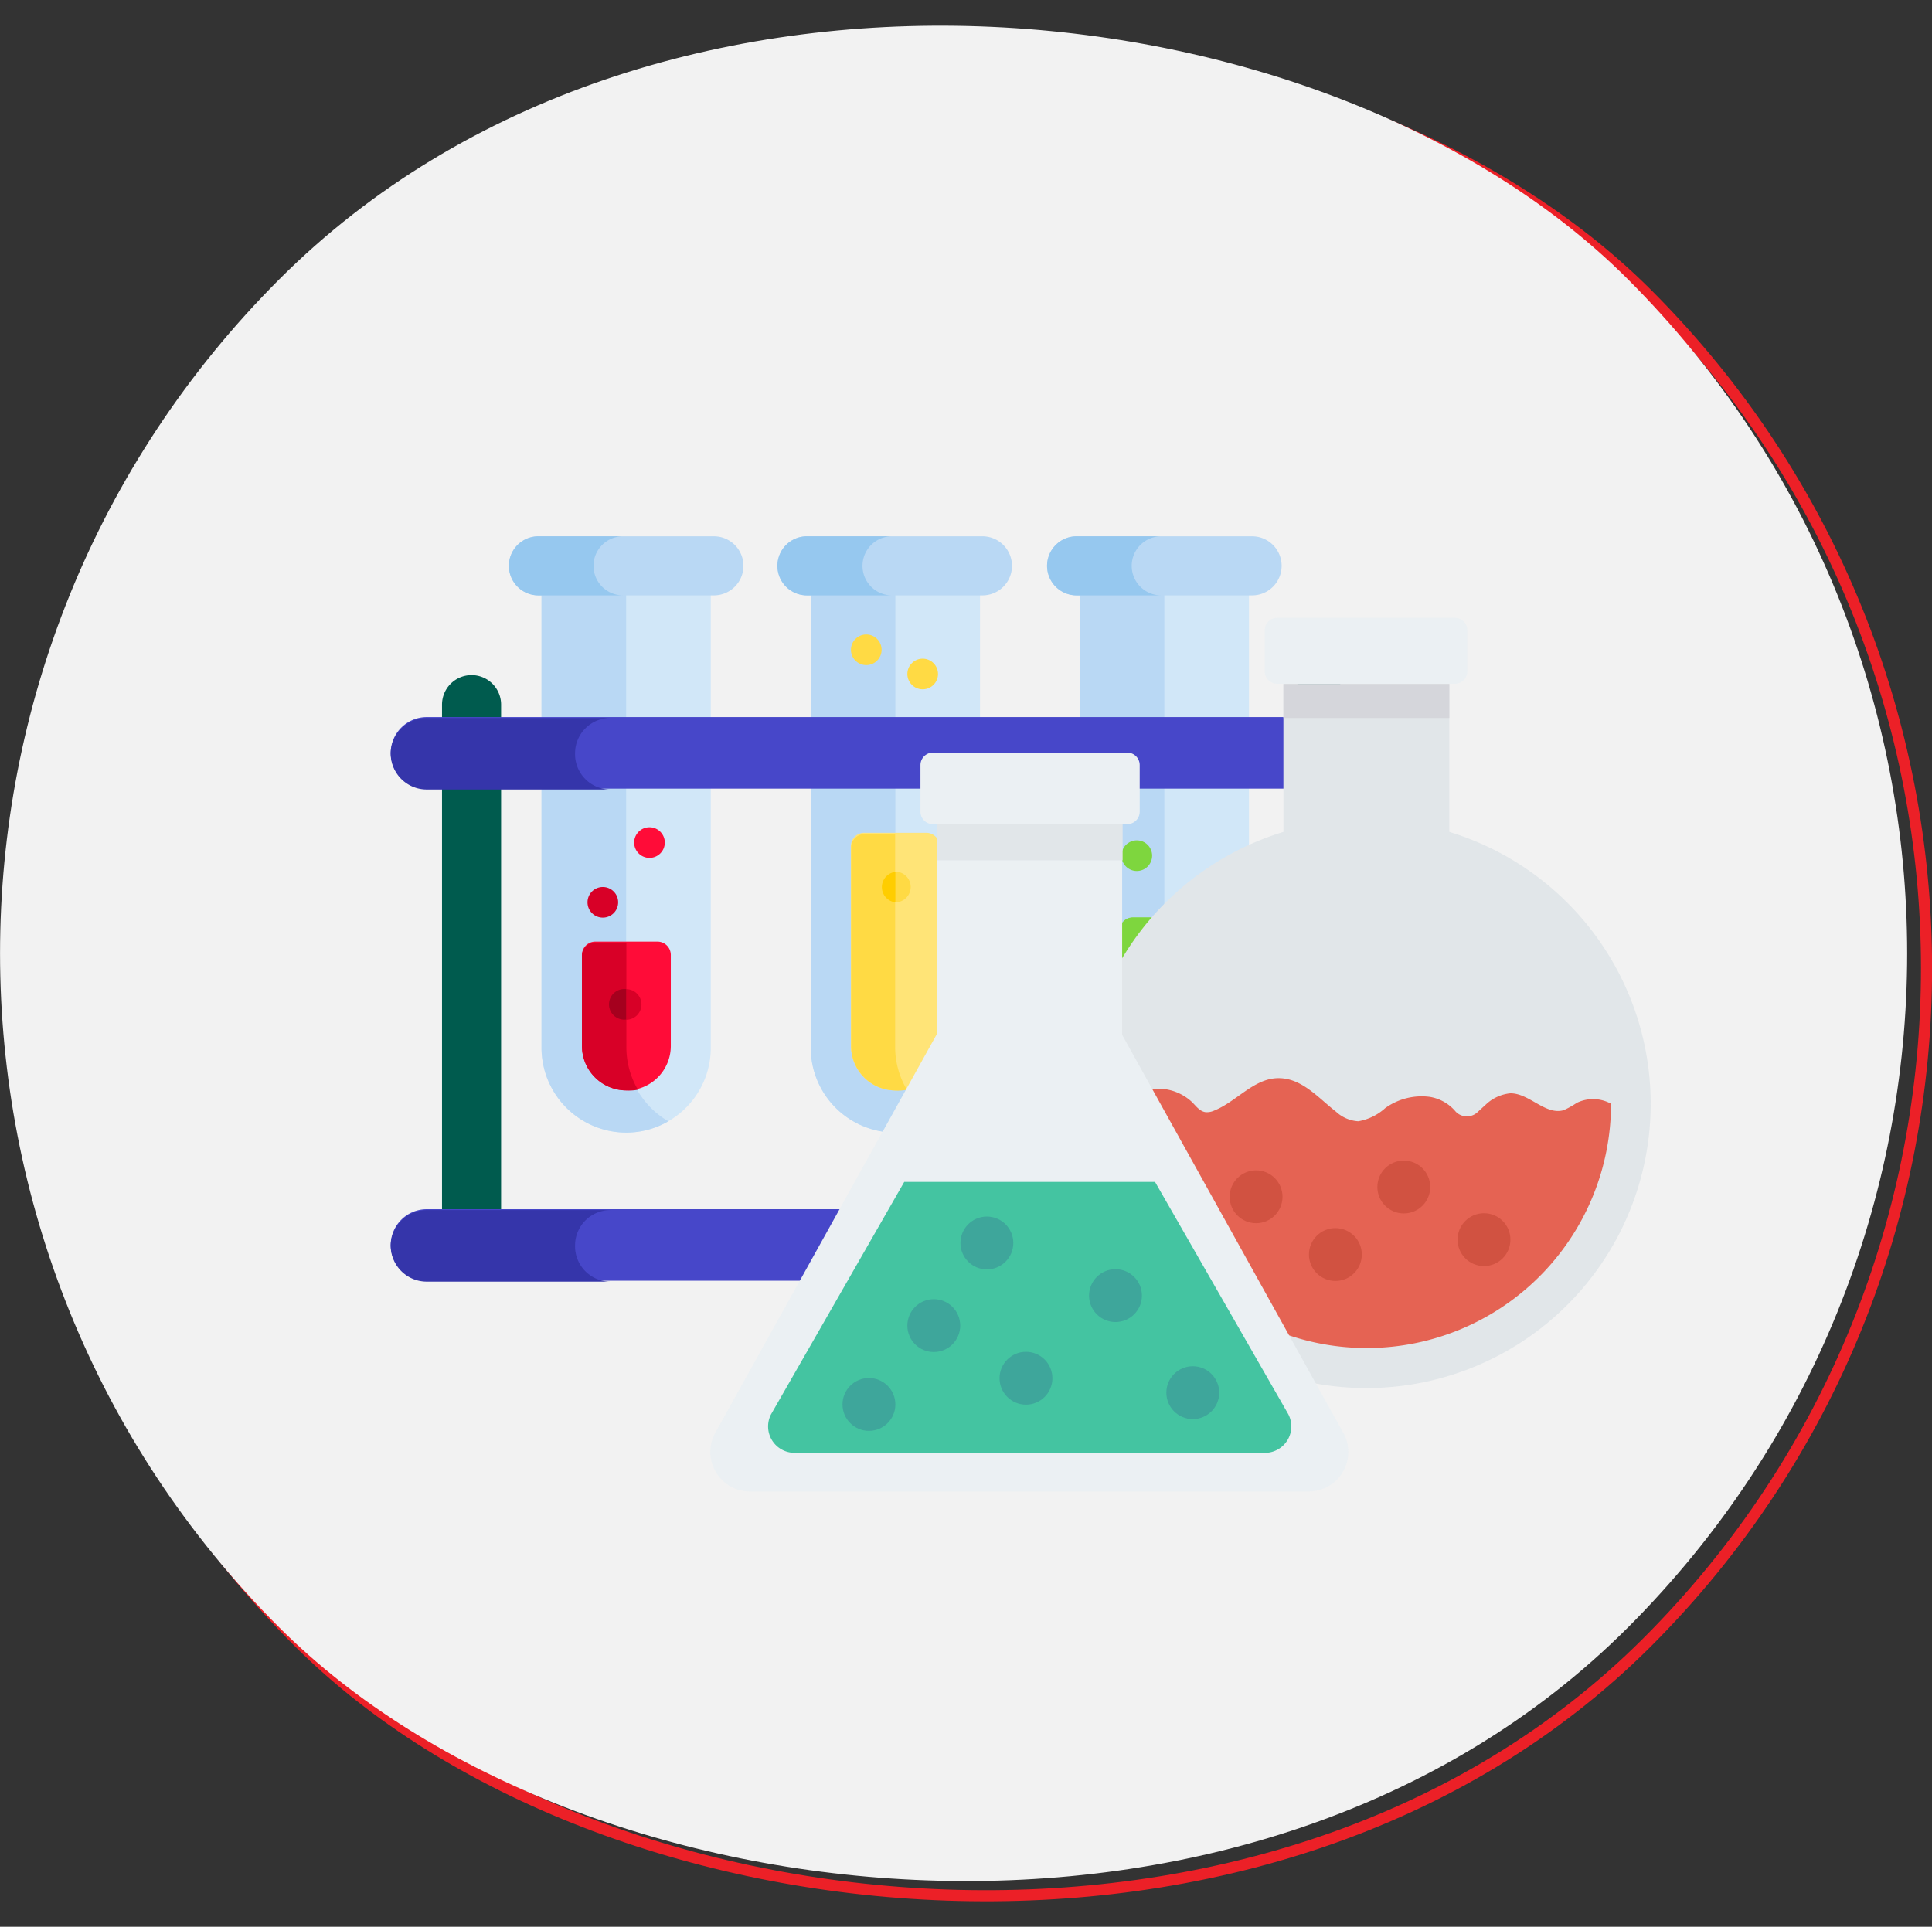 <svg xmlns="http://www.w3.org/2000/svg" viewBox="0 0 86.98 86.76"><rect x="0" y="0" width="86.98" height="86.76" fill="#333333" stroke="none"/><defs><style>.cls-1{fill:none;stroke:#ec2027;stroke-miterlimit:10;stroke-width:0.5px;}.cls-2{fill:#f2f2f2;}.cls-3{fill:#d1e7f8;}.cls-4{fill:#b9d8f4;}.cls-5{fill:#96c8ef;}.cls-6{fill:#91dc5a;}.cls-7{fill:#7ed63e;}.cls-8{fill:#6dc82a;}.cls-9{fill:#ffe477;}.cls-10{fill:#ffda44;}.cls-11{fill:#ffcd00;}.cls-12{fill:#ff0c38;}.cls-13{fill:#d80027;}.cls-14{fill:#a5001e;}.cls-15{fill:#005b4e;}.cls-16{fill:#4747c9;}.cls-17{fill:#3535aa;}.cls-18{fill:#e1e6e9;}.cls-19{fill:#e56353;}.cls-20{fill:#ebf0f3;}.cls-21{fill:#d5d6db;}.cls-22{fill:#d15241;}.cls-23{fill:#44c4a1;}.cls-24{fill:#3ea69b;}</style></defs><title>Asset 4</title><g id="Layer_2" data-name="Layer 2"><g id="Layer_1-2" data-name="Layer 1"><rect class="cls-1" x="0.87" y="0.66" width="85.86" height="85.86" rx="42.93" ry="42.93" transform="translate(-17.99 43.74) rotate(-45)"/><rect class="cls-2" width="85.86" height="85.86" rx="42.93" ry="42.93" transform="translate(-17.78 42.93) rotate(-45)"/><path class="cls-3" d="M48.61,26.3V47.15A3.82,3.82,0,0,0,52.42,51h0a3.82,3.82,0,0,0,3.81-3.81V26.3Z"/><path class="cls-4" d="M56.37,26.81h-7.9a1.33,1.33,0,0,1-1.33-1.33h0a1.33,1.33,0,0,1,1.33-1.33h7.9a1.33,1.33,0,0,1,1.33,1.33h0A1.33,1.33,0,0,1,56.37,26.81Z"/><path class="cls-4" d="M52.42,47.15V26.3H48.61V47.15A3.82,3.82,0,0,0,52.42,51h0a3.77,3.77,0,0,0,1.9-.51A3.82,3.82,0,0,1,52.42,47.15Z"/><path class="cls-5" d="M50.95,25.48h0a1.33,1.33,0,0,1,1.33-1.33H48.47a1.33,1.33,0,0,0-1.33,1.33h0a1.33,1.33,0,0,0,1.33,1.33h3.81A1.33,1.33,0,0,1,50.95,25.48Z"/><path class="cls-6" d="M50.42,41.92V47.1a2,2,0,0,0,2,2,2,2,0,0,0,2-2V41.92a.6.6,0,0,0-.6-.6H51A.6.6,0,0,0,50.42,41.92Z"/><path class="cls-7" d="M52.94,49.07a3.77,3.77,0,0,1-.52-1.92V41.31H51a.6.6,0,0,0-.6.6V47.1a2,2,0,0,0,2,2A2,2,0,0,0,52.94,49.07Z"/><circle class="cls-7" cx="52.42" cy="43.89" r="0.69"/><path class="cls-8" d="M52.42,43.21a.69.69,0,0,0,0,1.37Z"/><circle class="cls-7" cx="51.18" cy="38.53" r="0.69"/><path class="cls-3" d="M36.5,26.3V47.15A3.82,3.82,0,0,0,40.31,51h0a3.82,3.82,0,0,0,3.81-3.81V26.3Z"/><path class="cls-4" d="M40.31,47.15V26.3H36.5V47.15A3.82,3.82,0,0,0,40.31,51h0a3.77,3.77,0,0,0,1.9-.51A3.81,3.81,0,0,1,40.31,47.15Z"/><path class="cls-4" d="M44.25,26.81h-7.9A1.33,1.33,0,0,1,35,25.48h0a1.33,1.33,0,0,1,1.33-1.33h7.9a1.33,1.33,0,0,1,1.33,1.33h0A1.33,1.33,0,0,1,44.25,26.81Z"/><path class="cls-5" d="M38.83,25.48h0a1.33,1.33,0,0,1,1.33-1.33H36.36A1.33,1.33,0,0,0,35,25.48h0a1.33,1.33,0,0,0,1.33,1.33h3.81A1.33,1.33,0,0,1,38.83,25.48Z"/><path class="cls-9" d="M38.31,38.16V47.1a2,2,0,0,0,1.92,2,2,2,0,0,0,2.07-2v-9a.6.6,0,0,0-.6-.6H38.92A.6.6,0,0,0,38.31,38.16Z"/><path class="cls-10" d="M40.83,49.07a3.77,3.77,0,0,1-.53-1.92V37.56H38.92a.6.6,0,0,0-.6.6V47.1a2,2,0,0,0,1.92,2A2,2,0,0,0,40.83,49.07Z"/><circle class="cls-10" cx="40.31" cy="39.94" r="0.69"/><path class="cls-11" d="M40.31,39.26a.69.69,0,0,0,0,1.37Z"/><circle class="cls-10" cx="41.54" cy="30.35" r="0.69"/><circle class="cls-10" cx="39" cy="29.26" r="0.69"/><path class="cls-3" d="M24.38,26.3V47.15A3.82,3.82,0,0,0,28.19,51h0A3.82,3.82,0,0,0,32,47.15V26.3Z"/><path class="cls-4" d="M28.19,47.15V26.3H24.38V47.15A3.82,3.82,0,0,0,28.19,51h0a3.77,3.77,0,0,0,1.9-.51A3.81,3.81,0,0,1,28.19,47.15Z"/><path class="cls-4" d="M32.14,26.81h-7.9a1.33,1.33,0,0,1-1.33-1.33h0a1.33,1.33,0,0,1,1.33-1.33h7.9a1.33,1.33,0,0,1,1.33,1.33h0A1.33,1.33,0,0,1,32.14,26.81Z"/><path class="cls-5" d="M26.72,25.48h0a1.33,1.33,0,0,1,1.33-1.33H24.24a1.33,1.33,0,0,0-1.33,1.33h0a1.33,1.33,0,0,0,1.33,1.33h3.81A1.33,1.33,0,0,1,26.72,25.48Z"/><path class="cls-12" d="M26.2,43V47.1a2,2,0,0,0,2,2,2,2,0,0,0,2-2V43a.6.6,0,0,0-.6-.6H26.8A.6.6,0,0,0,26.2,43Z"/><path class="cls-13" d="M28.72,49.07a3.77,3.77,0,0,1-.52-1.92V42.44H26.8a.6.6,0,0,0-.6.6V47.1a2,2,0,0,0,2,2A2,2,0,0,0,28.72,49.07Z"/><circle class="cls-13" cx="27.14" cy="40.63" r="0.69"/><circle class="cls-12" cx="29.24" cy="37.94" r="0.69"/><circle class="cls-13" cx="28.19" cy="45.23" r="0.69"/><path class="cls-14" d="M28.19,44.54a.69.69,0,1,0,0,1.37Z"/><path class="cls-15" d="M21.23,56.06h0a1.33,1.33,0,0,1-1.33-1.33v-23a1.33,1.33,0,0,1,1.33-1.33h0a1.33,1.33,0,0,1,1.33,1.33v23A1.33,1.33,0,0,1,21.23,56.06Z"/><path class="cls-15" d="M59.38,56.06h0a1.33,1.33,0,0,1-1.33-1.33v-23a1.33,1.33,0,0,1,1.33-1.33h0a1.33,1.33,0,0,1,1.33,1.33v23A1.33,1.33,0,0,1,59.38,56.06Z"/><path class="cls-16" d="M61.41,57.67H19.2a1.62,1.62,0,0,1-1.61-1.61h0a1.62,1.62,0,0,1,1.61-1.61H61.41A1.62,1.62,0,0,1,63,56.06h0A1.62,1.62,0,0,1,61.41,57.67Z"/><path class="cls-16" d="M61.41,35.51H19.2a1.62,1.62,0,0,1-1.61-1.61h0a1.62,1.62,0,0,1,1.61-1.61H61.41A1.62,1.62,0,0,1,63,33.9h0A1.62,1.62,0,0,1,61.41,35.51Z"/><path class="cls-17" d="M25.89,33.92v0a1.59,1.59,0,0,1,1.59-1.59H19.2a1.62,1.62,0,0,0-1.61,1.61h0a1.62,1.62,0,0,0,1.61,1.61h8.28A1.59,1.59,0,0,1,25.89,33.92Z"/><path class="cls-17" d="M25.89,56.08v0a1.59,1.59,0,0,1,1.59-1.59H19.2a1.62,1.62,0,0,0-1.61,1.61h0a1.62,1.62,0,0,0,1.61,1.61h8.28A1.59,1.59,0,0,1,25.89,56.08Z"/><path class="cls-18" d="M65.25,37.46V30.8H57.78v6.66a12.8,12.8,0,1,0,7.47,0Z"/><path class="cls-19" d="M72.53,49.7a11,11,0,0,1-22,0,2.24,2.24,0,0,1,3.14-.07c.18.18.35.42.61.45a.78.78,0,0,0,.38-.07c1-.4,1.77-1.43,2.85-1.46s1.82.87,2.64,1.51a1.61,1.61,0,0,0,1,.43,2.41,2.41,0,0,0,1.21-.59,2.81,2.81,0,0,1,2-.51,1.92,1.92,0,0,1,1.18.67.7.7,0,0,0,1,0l.35-.32A1.87,1.87,0,0,1,68,49.23c.86,0,1.58,1,2.4.76a4,4,0,0,0,.59-.33A1.68,1.68,0,0,1,72.53,49.7Z"/><path class="cls-20" d="M65.5,27.82h-8a.56.56,0,0,0-.56.56v1.85a.56.56,0,0,0,.56.56h8a.56.56,0,0,0,.56-.56V28.38A.56.56,0,0,0,65.5,27.82Z"/><rect class="cls-21" x="57.78" y="30.8" width="7.47" height="1.53"/><circle class="cls-22" cx="56.55" cy="53.89" r="1.19"/><circle class="cls-22" cx="60.12" cy="56.49" r="1.19"/><circle class="cls-22" cx="63.2" cy="53.45" r="1.19"/><circle class="cls-22" cx="66.81" cy="55.82" r="1.19"/><path class="cls-20" d="M60.52,64.6l-10-18V37.12H42.18v9.44l-10,18a1.78,1.78,0,0,0,1.58,2.6H58.94A1.78,1.78,0,0,0,60.52,64.6Z"/><path class="cls-23" d="M40.71,53.22l-6,10.47a1.19,1.19,0,0,0,1.05,1.73H57A1.19,1.19,0,0,0,58,63.68L52,53.22Z"/><path class="cls-20" d="M50.73,33.89H42a.56.56,0,0,0-.56.56v2.1a.56.56,0,0,0,.56.56h8.75a.56.56,0,0,0,.56-.56v-2.1A.56.56,0,0,0,50.73,33.89Z"/><rect class="cls-18" x="42.18" y="37.12" width="8.36" height="1.62"/><circle class="cls-24" cx="42.04" cy="59.69" r="1.19"/><circle class="cls-24" cx="44.43" cy="55.97" r="1.19"/><circle class="cls-24" cx="46.19" cy="62.06" r="1.19"/><circle class="cls-24" cx="39.12" cy="63.24" r="1.19"/><circle class="cls-24" cx="50.22" cy="58.34" r="1.19"/><circle class="cls-24" cx="53.7" cy="62.71" r="1.19"/></g></g></svg>